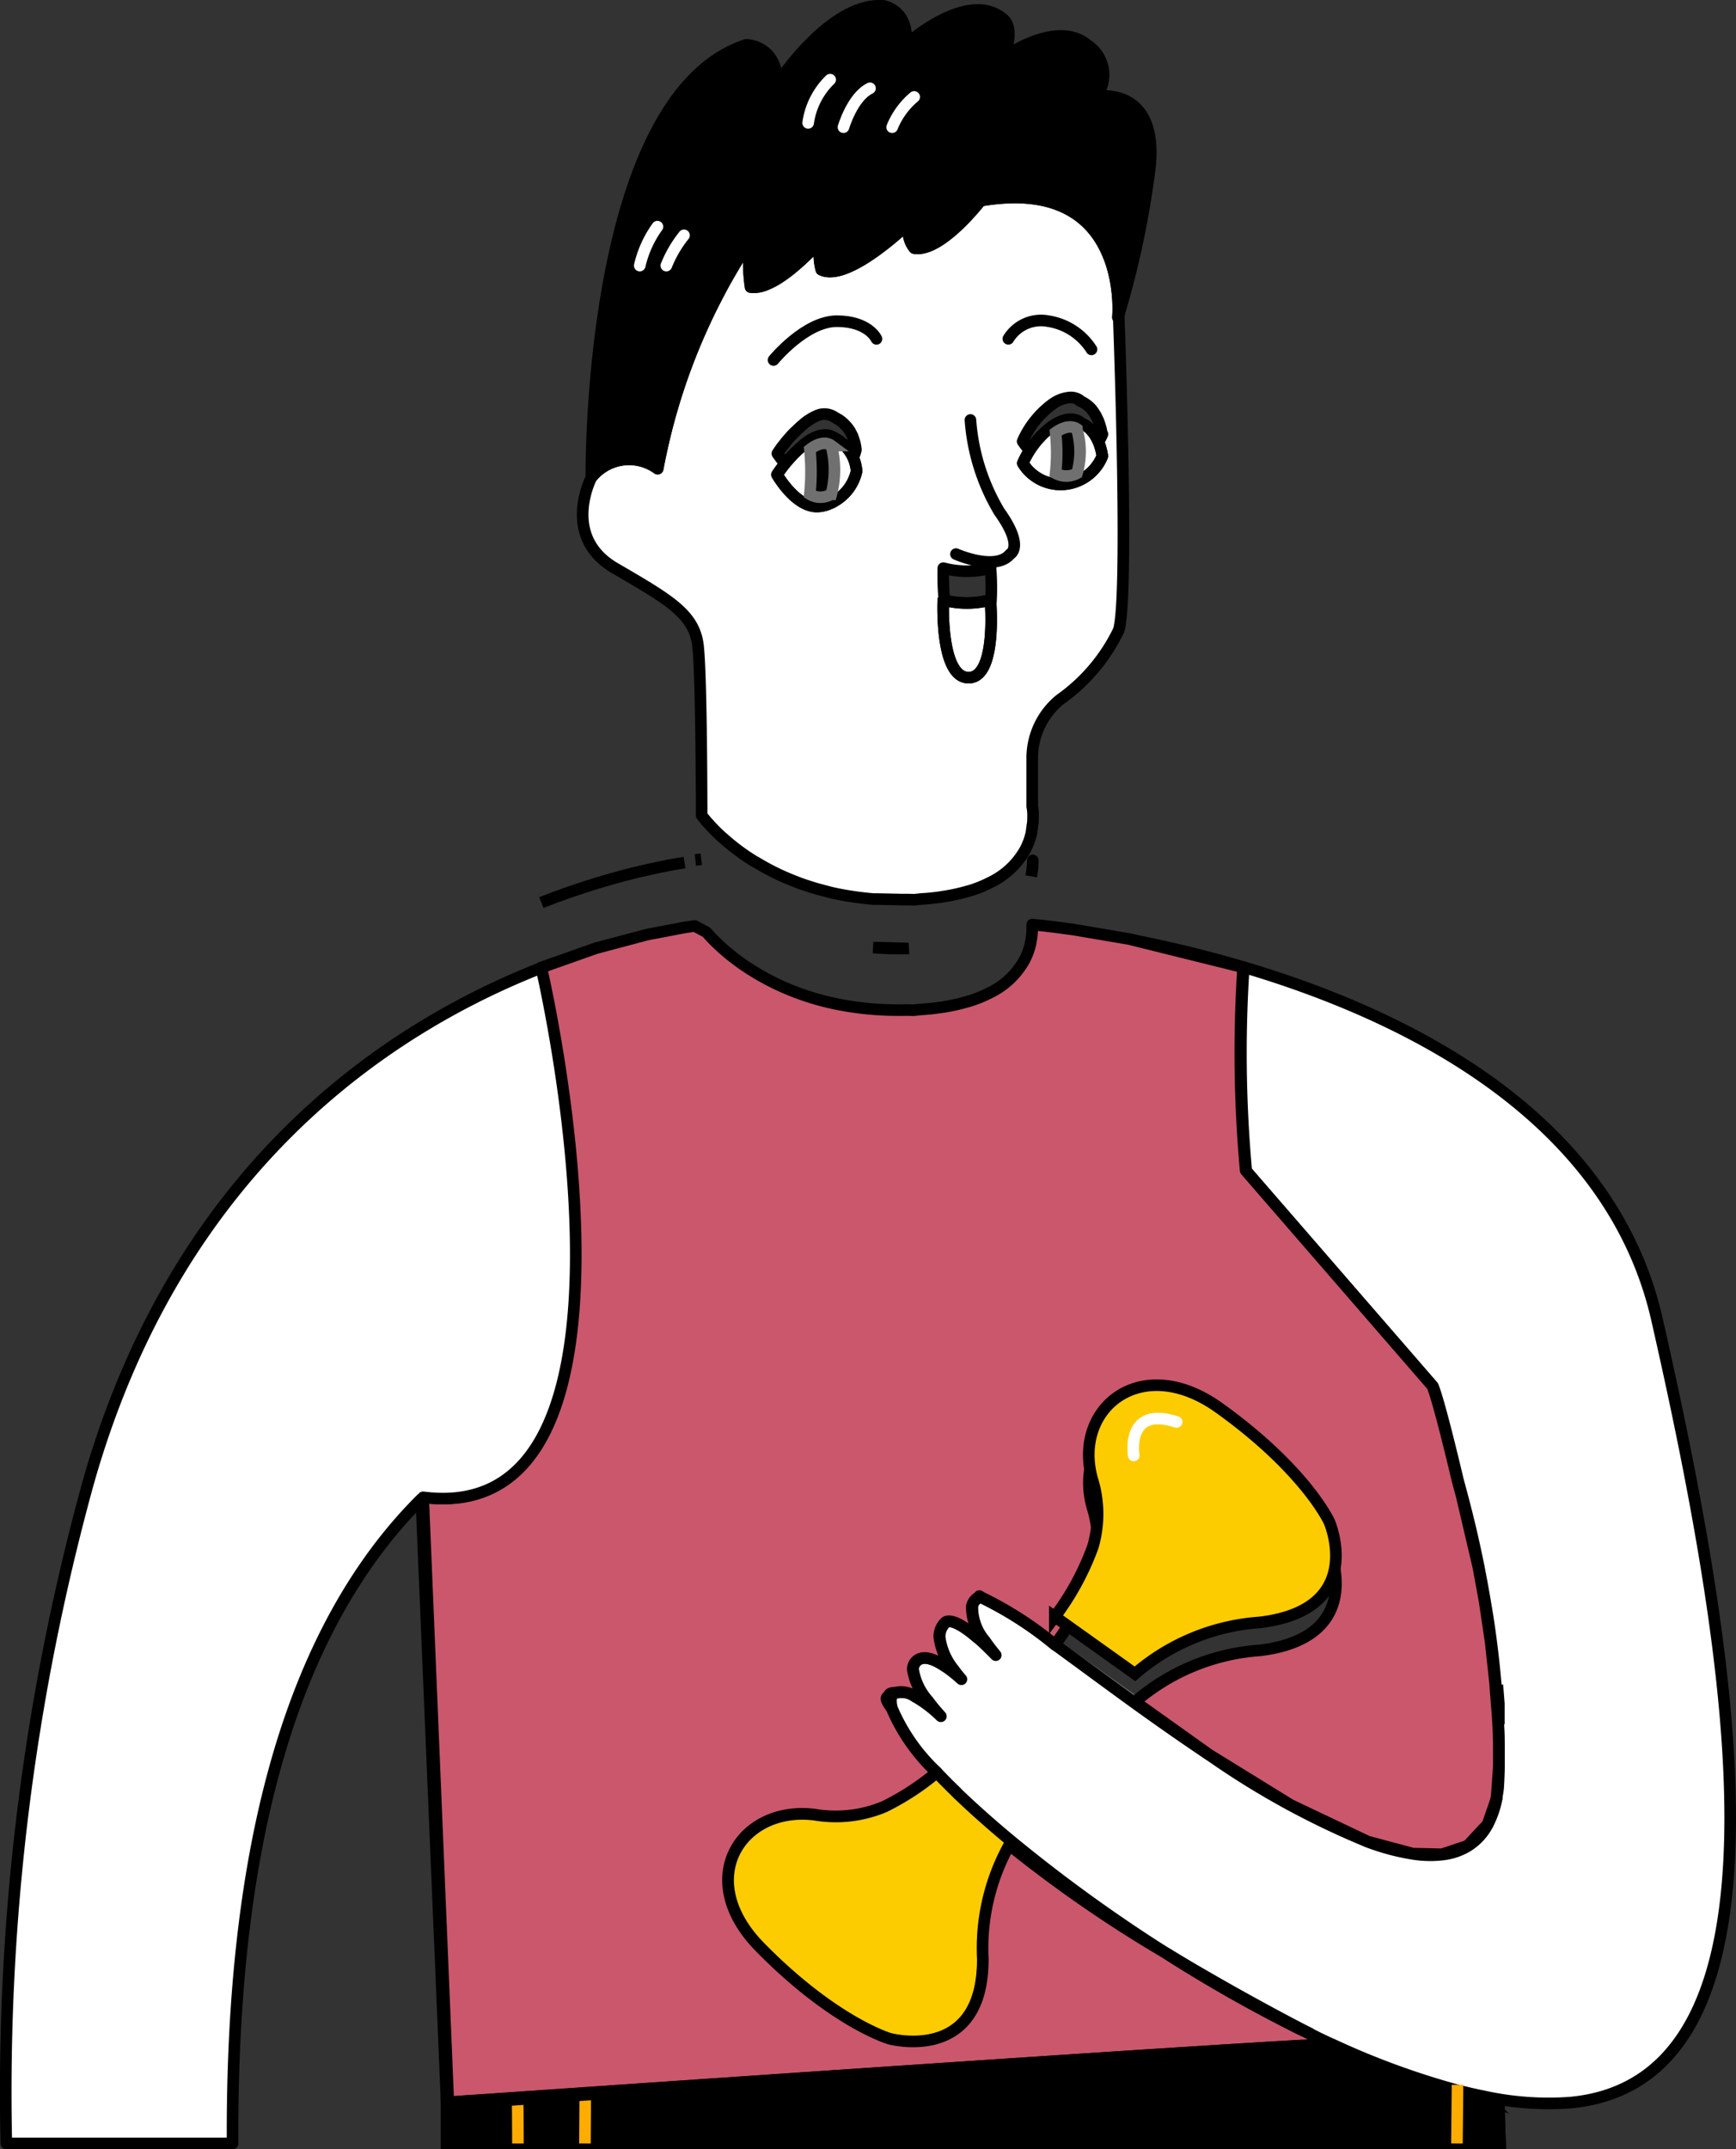 <svg xmlns="http://www.w3.org/2000/svg" width="149.739" height="185.337" viewBox="0 0 149.739 185.337">
  <rect x="0" y="0" width="149.739" height="185.337" fill="#333333" stroke="none"/>
  <g id="Layer_1" data-name="Layer 1" transform="translate(0.502 0.505)">
    <path id="Path_54537" data-name="Path 54537" d="M244.666,77.742l-.064.19a12.182,12.182,0,0,0-.091-2.5c-.013-.086-.023-.178-.038-.269s-.028-.183-.043-.274h0c-.018-.091-.038-.183-.053-.279-.061-.284-.124-.582-.211-.881-.025-.1-.053-.2-.086-.3l-.1-.3c-.02-.071-.048-.14-.074-.211l-.124-.3a7.627,7.627,0,0,0-.322-.716.136.136,0,0,0-.02-.043c-.086-.165-.178-.333-.274-.493-1.488-2.494-4.472-4.515-10.413-3.495l-.038.038h0a.955.955,0,0,1-.1.124c-.048.058-.1.13-.168.208s-.135.163-.221.254h0c-.079.091-.165.193-.267.3s-.216.236-.323.361c-.335.358-.731.762-1.156,1.133-.076.058-.145.124-.216.188-1.044.9-2.24,1.641-3.23,1.478a2.339,2.339,0,0,1-.381-2.24l-.038.036a1.056,1.056,0,0,1-.117.109c-.287.274-.929.863-1.742,1.524l-.226.178c-.241.193-.508.394-.762.582l-.322.231c-.4.279-.823.549-1.237.78-.1.053-.193.107-.289.155a4.527,4.527,0,0,1-.419.2c-.086.043-.168.081-.254.114a2.531,2.531,0,0,1-.254.1,3.6,3.6,0,0,1-1.016.241,1.779,1.779,0,0,1-.963-.14,4.8,4.8,0,0,1-.124-1.956,5.522,5.522,0,0,1,.124-.63,21.45,21.45,0,0,1-3.266,3.022c-.081.058-.157.112-.239.16s-.17.114-.254.168a6.381,6.381,0,0,1-.93.483,2.572,2.572,0,0,1-1.415.254,13.791,13.791,0,0,1,0-4.089q-1.128,1.724-2.143,3.517c-.2.361-.4.721-.587,1.084s-.391.762-.574,1.125c-.028.043-.048.091-.071.135q-.282.571-.546,1.143a52.247,52.247,0,0,0-3.528,10.11c-.1.434-.2.869-.295,1.305s-.188.876-.269,1.316a.026.026,0,0,0,0,.018,4.165,4.165,0,0,0-5.717.762s-2.651,5.079,2.032,7.809,6.857,3.959,7.169,6.694.312,14.613.312,14.613.155.221.477.6l.071.069a14.658,14.658,0,0,0,1.234,1.247l.038.033.023.015a18.7,18.7,0,0,0,2.794,2.07h.015l.033.015a20.637,20.637,0,0,0,3.482,1.7l.028.015c.068.028.14.056.208.076.254.1.508.183.775.269l.081.025c.254.086.526.168.79.239.317.089.635.17.95.254s.673.155,1.016.221c.929.175,1.872.3,2.811.381h.411l2.032.043h.6l.467.013.65-.066c.549-.03,1.064-.086,1.554-.155l.122-.018.076-.015a16.481,16.481,0,0,0,2.263-.488h.015a10.4,10.4,0,0,0,1.762-.688l.066-.028.03-.02A6.783,6.783,0,0,0,236.511,124l.015-.018.015-.025a5.741,5.741,0,0,0,.615-1.661v-.038l.053-.4.058-.4.015-.508v-.158a4.162,4.162,0,0,0-.074-.683v-4.19a6.5,6.5,0,0,1,2.385-5.013,15.65,15.65,0,0,0,5.079-6C245.509,102.109,244.8,81.386,244.666,77.742ZM218.642,92.268a1.742,1.742,0,0,1-.231-.015.3.3,0,0,1-.066,0,.15.15,0,0,1-.053,0h0a.928.928,0,0,1-.168-.03.83.83,0,0,1-.165-.053.229.229,0,0,1-.071-.023.586.586,0,0,1-.1-.038h0a1.048,1.048,0,0,1-.16-.063c-.053-.028-.109-.053-.163-.086h0c-.015,0-.03-.018-.048-.023l-.107-.064h0a1.649,1.649,0,0,1-.15-.1l-.152-.109h0l-.031-.02a2.547,2.547,0,0,1-.254-.206,3.031,3.031,0,0,1-.254-.254l-.13-.13c-.081-.086-.163-.17-.231-.254a1.417,1.417,0,0,1-.107-.124,1.231,1.231,0,0,0-.1-.124h0l-.1-.117h0a1.308,1.308,0,0,0-.091-.109h0a1.188,1.188,0,0,0-.079-.1h0a.392.392,0,0,0-.043-.048c-.013-.023-.028-.038-.038-.056h0a.8.8,0,0,0-.071-.091h0s-.036-.053-.058-.081h0l-.053-.076h0a.583.583,0,0,0-.048-.058h0l-.038-.053v-.013a.232.232,0,0,0-.033-.038h0a.051.051,0,0,0-.02-.025h0V89.67h0c.084-.124.17-.254.254-.371h0a4.28,4.28,0,0,1,.279-.371c.1-.117.193-.254.292-.366l.3-.345c.1-.112.206-.226.322-.333h0a2.1,2.1,0,0,1,.206-.193,2.23,2.23,0,0,1,.175-.173l.081-.076a.938.938,0,0,1,.107-.1,1.291,1.291,0,0,1,.109-.091h0c.112-.1.231-.2.348-.295h0l.038-.028.038-.025a.64.64,0,0,1,.112-.081.025.025,0,0,0,.018,0,.977.977,0,0,1,.107-.076l.119-.076c.058-.036.127-.074.2-.112a2.289,2.289,0,0,1,.226-.107,1.543,1.543,0,0,1,1.559.069h0l.361.211.03.015h0c.061.038.119.081.178.124h0a1.783,1.783,0,0,1,.168.135l.076.071a.436.436,0,0,1,.084.084c.056.056.109.109.158.162h0c.048.053.091.107.135.163h0c.043.058.081.112.119.173h0l.015.02a.694.694,0,0,1,.066.1.029.029,0,0,1,0,.018.063.063,0,0,1,.02.038,3.091,3.091,0,0,1,.206.4.025.025,0,0,1,0,.018c.041.1.079.216.114.325.018.056.033.112.048.168.028.117.053.236.074.361,0,.076.023.15.028.226a.646.646,0,0,1-.048.2,3.784,3.784,0,0,1-.135.4c-.02.056-.041.112-.066.168a2.09,2.09,0,0,1-.107.213.084.084,0,0,1-.033.066c-.058.1-.117.2-.183.295a3.338,3.338,0,0,1-.279.376c-.053.058-.1.119-.155.173a1.137,1.137,0,0,1-.168.165c-.058.056-.117.1-.175.152a.99.99,0,0,1-.19.145,2.248,2.248,0,0,1-.2.135,2.061,2.061,0,0,1-.2.122v-.117a.028.028,0,0,1-.023,0l-.02.015-.028.018-.031.015a.163.163,0,0,0-.038.028l-.028.015-.053.02h0a.932.932,0,0,0-.114.043,2.585,2.585,0,0,1-.7.218c-.081,0-.16.036-.254.041A1.314,1.314,0,0,1,218.642,92.268Zm10.908,7.294a8,8,0,0,0,4.063,0s.622,6.694-1.872,6.694-2.2-6.694-2.2-6.694Zm13.714-11.555h0a3.1,3.1,0,0,1-.254.508,3.94,3.94,0,0,1-.5.665,2.5,2.5,0,0,1-.274.269.252.252,0,0,1-.053.048c-.079.071-.165.135-.254.2a.318.318,0,0,1-.043.03,2.871,2.871,0,0,1-.462.279,3.582,3.582,0,0,1-1.044.361c-.074.015-.15.033-.231.043l-.328.028h0a3.688,3.688,0,0,1-.9-.071,1.389,1.389,0,0,1-.236-.053,4.3,4.3,0,0,1-.462-.155c-.066-.028-.13-.053-.193-.086a3.913,3.913,0,0,1-.475-.254,2.613,2.613,0,0,1-.254-.178,2.69,2.69,0,0,1-.274-.236q-.1-.094-.2-.2a.327.327,0,0,1-.038-.043q-.11-.122-.208-.254c-.071-.091-.135-.188-.2-.284a8,8,0,0,1,2.5-3.159c.018,0,.043-.038.091-.071l.081-.048a2.893,2.893,0,0,1,1.468-.508,1.349,1.349,0,0,1,.762.226h0a.117.117,0,0,1,.018.066,1.208,1.208,0,0,1,.254.117.031.031,0,0,1,.033.018,2.657,2.657,0,0,1,.508.358,2.312,2.312,0,0,1,.338.376l.114.163c.069.112.14.226.2.338l.081.173a2.359,2.359,0,0,1,.15.361.864.864,0,0,1,.043.13,4.231,4.231,0,0,1,.2.853Z" transform="translate(-148.676 -51.071)" fill="#fff" stroke="#000" stroke-linecap="round" stroke-linejoin="round" stroke-width="1"/>
    <path id="Path_54538" data-name="Path 54538" d="M323.046,200.137c-2.491,0-2.182-6.7-2.182-6.7a8.01,8.01,0,0,0,4.063,0S325.539,200.137,323.046,200.137Z" transform="translate(-240.003 -142.205)" fill="#fff" stroke="#000" stroke-linecap="round" stroke-linejoin="round" stroke-width="1"/>
    <path id="Path_54539" data-name="Path 54539" d="M354.76,138.566A3.9,3.9,0,0,1,351.329,141a3.832,3.832,0,0,1-3.428-1.826,8,8,0,0,1,2.5-3.167h0c.127-.091,1.443-1.051,2.405-.4a.384.384,0,0,1,.015.074C354.528,136.27,354.76,138.566,354.76,138.566Z" transform="translate(-260.182 -99.738)" fill="#fff" stroke="#000" stroke-linecap="round" stroke-linejoin="round" stroke-width="1"/>
    <path id="Path_54540" data-name="Path 54540" d="M271.3,143.546a3.957,3.957,0,0,1-1.945,2.616l-.02.013c-.023.015-.066.036-.119.071a1.724,1.724,0,0,1-.206.089,2.714,2.714,0,0,1-1.146.267c-1.869,0-3.428-2.745-3.428-2.745a11.937,11.937,0,0,1,2.494-2.733l.036-.028c.228-.18,1.465-1.1,2.382-.419h0A3.5,3.5,0,0,1,271.3,143.546Z" transform="translate(-197.918 -103.425)" fill="#fff" stroke="#000" stroke-linecap="round" stroke-linejoin="round" stroke-width="1"/>
    <path id="Path_54732" data-name="Path 54732" d="M243.512,665.935H152.9c-.038-2.08-.071-3.246-.076-3.38h0l5.971-.414h0l42.557-2.928,5.587-.381,1.2-.081,17.589-1.209h.117l.668-.048.376-.023.295-.021h.1l.231.03h.061l2.326.285h.043q.587.274,1.181.531c.216.091.424.183.64.269a67.085,67.085,0,0,0,8.1,2.854c1.778.574,3.172.988,3.5,1.09h0l.069.023c.023.655.038,1.326.053,2.014v.226C243.5,665.161,243.507,665.544,243.512,665.935Z" transform="translate(-114.645 -481.603)" fill="none" stroke="#000" stroke-miterlimit="10" stroke-width="1"/>
    <path id="Path_54552" data-name="Path 54552" d="M323.046,200.137c-2.491,0-2.182-6.7-2.182-6.7a8.01,8.01,0,0,0,4.063,0S325.539,200.137,323.046,200.137Z" transform="translate(-240.003 -142.205)" fill="none" stroke="#000" stroke-linecap="round" stroke-linejoin="round" stroke-width="1"/>
    <path id="Path_54553" data-name="Path 54553" d="M354.76,139.012a3.9,3.9,0,0,1-3.431,2.435,3.832,3.832,0,0,1-3.428-1.826,8,8,0,0,1,2.5-3.167h0a2.885,2.885,0,0,1,1.544-.475,2.485,2.485,0,0,1,.874.145C354.528,136.716,354.76,139.012,354.76,139.012Z" transform="translate(-260.182 -100.176)" fill="none" stroke="#000" stroke-linecap="round" stroke-linejoin="round" stroke-width="1"/>
    <path id="Path_54554" data-name="Path 54554" d="M271.3,143.755a3.951,3.951,0,0,1-1.945,2.608l-.02.015-.119.071-.206.086a2.677,2.677,0,0,1-1.146.254c-1.869,0-3.428-2.745-3.428-2.745a11.919,11.919,0,0,1,2.494-2.73l.036-.028a2.773,2.773,0,0,1,1.524-.587,2.244,2.244,0,0,1,.863.165h0A3.5,3.5,0,0,1,271.3,143.755Z" transform="translate(-197.918 -103.624)" fill="none" stroke="#000" stroke-linecap="round" stroke-linejoin="round" stroke-width="1"/>
    <path id="Path_54555" data-name="Path 54555" d="M277.431,147.576h-.018l-.092.056-.157.066a1.735,1.735,0,0,1-1.585-.129,18.8,18.8,0,0,0,0-3.853l.028-.023c.175-.14,1.12-.841,1.824-.32h0A8.317,8.317,0,0,1,277.431,147.576Z" transform="translate(-206.229 -105.458)" stroke="#707070" stroke-width="1"/>
    <path id="Path_54556" data-name="Path 54556" d="M360.889,141.93a1.928,1.928,0,0,1-1.849,0,15.95,15.95,0,0,0,0-3.515h0c.1-.074,1.1-.808,1.844-.31a.361.361,0,0,1,0,.053A6.822,6.822,0,0,1,360.889,141.93Z" transform="translate(-268.493 -101.62)" stroke="#707070" stroke-width="1"/>
    <path id="Path_54557" data-name="Path 54557" d="M263.24,112.927s2.733-3.347,5.465-3.347,3.416,1.524,3.416,1.524" transform="translate(-197.022 -82.387)" fill="none" stroke="#000" stroke-linecap="round" stroke-linejoin="round" stroke-width="1"/>
    <path id="Path_54558" data-name="Path 54558" d="M343,110.916a3.3,3.3,0,0,1,3.428-1.524,5.409,5.409,0,0,1,3.741,2.435" transform="translate(-256.526 -82.204)" fill="none" stroke="#000" stroke-linecap="round" stroke-linejoin="round" stroke-width="1"/>
    <path id="Path_54559" data-name="Path 54559" d="M249.487,17.067a78.078,78.078,0,0,1-2.611,12.094h0l-.066.208s1.143-12.31-11.84-10.07c0,0-3.428,4.472-5.717,4.1a2.331,2.331,0,0,1-.381-2.237s-5.333,5.221-7.634,4.1a4.894,4.894,0,0,1,0-2.6c-.221.254-3.876,4.444-6.1,4.081a13.5,13.5,0,0,1,0-4.1,53.529,53.529,0,0,0-8.02,19.761,4.17,4.17,0,0,0-5.727.762s-.384-32.832,13.358-37.3c0,0,2.679,0,2.679,3.352,0,0,4.571-7.086,9.168-6.71,0,0,2.286.381,1.9,3.357,0,0,5.333-4.846,8.4-2.237,0,0,1.143.744,0,3.352.208-.145,4.637-3.3,7.251-1.115a3.048,3.048,0,0,1,.952,4.206,2.537,2.537,0,0,1-.19.254S250.635,9.232,249.487,17.067Z" transform="translate(-150.884 -2.503)" stroke="#000" stroke-linecap="round" stroke-linejoin="round" stroke-width="1"/>
    <path id="Path_54560" data-name="Path 54560" d="M217.81,80.837a9.327,9.327,0,0,1,1.524-3.357" transform="translate(-163.13 -58.439)" fill="none" stroke="#fff" stroke-linecap="round" stroke-linejoin="round" stroke-width="1"/>
    <path id="Path_54561" data-name="Path 54561" d="M226.84,83.031a10.191,10.191,0,0,1,1.524-2.611" transform="translate(-169.867 -60.632)" fill="none" stroke="#fff" stroke-linecap="round" stroke-linejoin="round" stroke-width="1"/>
    <path id="Path_54562" data-name="Path 54562" d="M275,31.288a6.455,6.455,0,0,1,1.9-3.728" transform="translate(-205.796 -21.196)" fill="none" stroke="#fff" stroke-linecap="round" stroke-linejoin="round" stroke-width="1"/>
    <path id="Path_54563" data-name="Path 54563" d="M287,33.855s.762-2.611,2.286-3.355" transform="translate(-214.748 -23.39)" fill="none" stroke="#fff" stroke-linecap="round" stroke-linejoin="round" stroke-width="1"/>
    <path id="Path_54564" data-name="Path 54564" d="M303.53,36.041a6.681,6.681,0,0,1,1.9-2.611" transform="translate(-227.08 -25.576)" fill="none" stroke="#fff" stroke-linecap="round" stroke-linejoin="round" stroke-width="1"/>
    <path id="Path_54565" data-name="Path 54565" d="M325.21,146.9s3.429,1.524,4.673,0c0,0,1.247-.61-.932-3.652a17.9,17.9,0,0,1-2.494-7.913" transform="translate(-243.254 -99.623)" fill="none" stroke="#000" stroke-linecap="round" stroke-linejoin="round" stroke-width="1"/>
    <path id="Path_54566" data-name="Path 54566" d="M237.2,277.32l-.508.058" transform="translate(-177.215 -203.727)" fill="none" stroke="#000" stroke-miterlimit="10" stroke-width="1"/>
    <path id="Path_54570" data-name="Path 54570" d="M184.39,281.556c1.694-.671,3.3-1.214,4.764-1.661,1.656-.508,3.144-.889,4.409-1.171,1.315-.3,2.4-.493,3.18-.615" transform="translate(-138.197 -204.23)" fill="none" stroke="#000" stroke-miterlimit="10" stroke-width="1"/>
    <path id="Path_54575" data-name="Path 54575" d="M447.426,657.11l-1.76.089H445.6" transform="translate(-333.07 -481.349)" fill="none" stroke="#000" stroke-miterlimit="10" stroke-width="1"/>
    <path id="Path_54576" data-name="Path 54576" d="M351.245,277.64c0,.16,0,.325-.015.508" transform="translate(-262.666 -203.951)" fill="none" stroke="#000" stroke-linecap="round" stroke-linejoin="round" stroke-width="1"/>
    <path id="Path_54577" data-name="Path 54577" d="M380.428,105.933h0c0-.345-.018-.533-.018-.533" transform="translate(-284.435 -79.268)" fill="none" stroke="#000" stroke-linecap="round" stroke-linejoin="round" stroke-width="1"/>
    <path id="Path_54733" data-name="Path 54733" d="M243.076,665.308H152.19v-3.535h.145l.274-.023.323-.02.645-.043.533-.038.955-.064,3.246-.211h.018l42.539-2.794,3.446-.226,2.148-.14,1.2-.081,19.372-1.27h.051l1.488-.1h.015l2.456-.155,8.35,3.654h0l2.215.973a.028.028,0,0,1,.018,0l1.257.549v.129c.048.612.086,1.27.122,2.032a1.52,1.52,0,0,0,.013.241C243.043,664.539,243.06,664.917,243.076,665.308Z" transform="translate(-114.175 -480.976)" stroke="#000" stroke-miterlimit="10" stroke-width="1"/>
    <path id="Path_54734" data-name="Path 54734" d="M176.358,679.289c0-2.032-.023-3.37-.028-3.794v-.145" transform="translate(-132.184 -494.957)" fill="none" stroke="#ffac00" stroke-miterlimit="10" stroke-width="1"/>
    <path id="Path_54735" data-name="Path 54735" d="M199.215,675.35s0,1.445-.025,3.939" transform="translate(-149.239 -494.957)" fill="none" stroke="#ffac00" stroke-miterlimit="10" stroke-width="1"/>
    <path id="Path_54592" data-name="Path 54592" d="M272.329,570.88c-.066.1-.127.2-.19.31A18.349,18.349,0,0,0,269.852,581c.036,9.117-8.043,6.9-8.043,6.9s-4.787-1.382-11.195-7.911c-5.755-5.879-1.613-12.244,4.787-11.406a10.83,10.83,0,0,0,5.94-.693,22.149,22.149,0,0,0,4.528-2.956c.508.541,1.074,1.1,1.671,1.681v.015C268.936,567.97,270.548,569.408,272.329,570.88Z" transform="translate(-185.56 -412.579)" fill="#fdcc00" stroke="#707070" stroke-width="1"/>
    <path id="Path_54593" data-name="Path 54593" d="M335.766,526.57c-.19.175-.371.348-.546.521h.023l-3.078,3.418c-.919,1.016-1.872,2.08-2.73,3.048-1.717,1.9-3.078,3.431-3.078,3.431l-.015-.023a17.489,17.489,0,0,0-1.133,1.59c-1.778-1.473-3.4-2.911-4.787-4.254h0c-.6-.574-1.161-1.145-1.671-1.686.074-.056.14-.114.213-.18a39.493,39.493,0,0,0,4.1-3.987l3.078-3.419a41.549,41.549,0,0,0,2.794-3.429l.274.191,6.641,4.736A.56.56,0,0,0,335.766,526.57Z" transform="translate(-238.435 -380.253)" fill="#ffac00" stroke="#707070" stroke-width="1"/>
    <path id="Path_54594" data-name="Path 54594" d="M361.711,382.353a26.074,26.074,0,0,1-7.494-.549c-.734-.145-1.473-.32-2.235-.508a67.792,67.792,0,0,1-10.8-3.967l-.053-.02c-.449-.2-.909-.422-1.359-.637l-.274-.137-.127-.066c-.02-.015-.051-.02-.074-.036l-.081-.043c-.437-.2-.866-.411-1.3-.63a123.883,123.883,0,0,1-10.92-6.207.874.874,0,0,0-.081-.048,132.922,132.922,0,0,1-13.353-9.651c-1.778-1.473-3.4-2.913-4.787-4.257v-.015c-.6-.571-1.161-1.143-1.674-1.684a16.372,16.372,0,0,1-3.868-5.5h0a2.224,2.224,0,0,1-.081-1.041.705.705,0,0,1,.381-.33,2.032,2.032,0,0,1,1.714.338,11.154,11.154,0,0,1,2.182,1.671c-.368-.4-.747-.853-1.095-1.316h0a5.318,5.318,0,0,1-1.3-2.7.976.976,0,0,1,.29-.721c.571-.556,1.509-.218,2.476.434a12.859,12.859,0,0,1,1.4,1.112c-.221-.254-.445-.536-.645-.808h0a5.514,5.514,0,0,1-1.229-2.819h0a1.662,1.662,0,0,1,.508-1.255s.508-.658,2.776,1.316c.444.381.952.874,1.554,1.488-.31-.381-.627-.782-.917-1.206h0a4.48,4.48,0,0,1-1.1-2.992.052.052,0,0,1,0-.028,1.133,1.133,0,0,1,.482-.7.075.075,0,0,1,.058-.02.51.51,0,0,1,.3,0,31.5,31.5,0,0,1,6.288,4.046l.023.023.274.19c1.938,1.415,4.173,3.068,6.563,4.8,2.047,1.475,4.216,3,6.412,4.465l.046.028.03.02a70.33,70.33,0,0,0,13.643,7.472,19.8,19.8,0,0,0,3.891,1.039h.013a9.225,9.225,0,0,0,2.509.059,5.244,5.244,0,0,0,2.2-.737,4.828,4.828,0,0,0,1.714-1.856,7.975,7.975,0,0,0,.777-2.255v-.094c.043-.236.089-.483.119-.744,0,0,.058-.671.079-1.92v-1.719c-.015-.952-.051-2.1-.124-3.38-.046-.709-.1-1.46-.18-2.263l-.015-.145q-.132-1.524-.353-3.23c-.135-1.062-.3-2.189-.508-3.365l-.023-.145c-.147-.848-.3-1.727-.48-2.623l-.061-.351-.03-.122c-.381-1.907-.851-3.924-1.412-6.027l-.124-.462-.208-.775-.031-.124-.03-.122c-.31-1.3-1.569-6.588-2.116-7.924l-16.1-18.559a112.322,112.322,0,0,1-.221-17.539l-9.783-2.428c13.848,2.687,40.4,10.666,45.429,32.761C376.042,344.908,381.65,380.509,361.711,382.353Z" transform="translate(-226.774 -201.54)" fill="#fff" stroke="#000" stroke-linecap="round" stroke-linejoin="round" stroke-width="1"/>
    <path id="Path_54595" data-name="Path 54595" d="M236.891,347.856v1.717l-.19,2.667v.094l-.777,2.253-1.722,1.846-2.207.737-2.507-.056h-.015l-3.891-1.041-6.646-3.154-7-4.318-.03-.02-.046-.03-6.349-4.528a18.43,18.43,0,0,1,10.788-4.437c9.27-1.143,5.971-8.675,5.971-8.675s-2.019-4.457-9.485-9.811c-6.717-4.825-12.652.023-10.964,6.113a10.084,10.084,0,0,1,.066,5.841,23.2,23.2,0,0,1-3.284,6.047l-.023-.023a31.61,31.61,0,0,0-6.288-4.046l-.208-.129-.1.129a.085.085,0,0,0-.058.023,1.125,1.125,0,0,0-.482.7l-.015.015v.015a4.477,4.477,0,0,0,1.117,2.992h0l-.635-.282c-2.265-1.973-2.776-1.315-2.776-1.315a1.669,1.669,0,0,0-.508,1.257h0a5.517,5.517,0,0,0,1.227,2.816l-.747-.3c-.952-.65-1.9-.991-2.476-.434a.975.975,0,0,0-.29.721,5.316,5.316,0,0,0,1.288,2.69c-.074-.031-.526-.191-1.082-.356a2.032,2.032,0,0,0-1.714-.338c-.274,0-.472.043-.538.18-.165.317-.508.129.236,1.191h0a16.348,16.348,0,0,0,3.868,5.5,22.156,22.156,0,0,1-4.528,2.956,10.829,10.829,0,0,1-5.94.693c-6.4-.846-10.552,5.526-4.787,11.405,6.407,6.529,11.192,7.911,11.192,7.911s8.081,2.217,8.043-6.9a18.349,18.349,0,0,1,2.286-9.806,112,112,0,0,0,13.546,9.348c.03.015.053.038.081.053a125.5,125.5,0,0,0,10.92,6.217c.437.216.866.427,1.305.627l.079.043c.023.015.051.023.074.038l.127.064.274.137-.467.724-.295.02-.381.02c-13.46.762-59.046,3.888-70.967,4.711l-.955.066c-.19,0-.368.02-.533.036l-.642.043-.328.02-.274.023-2.174-52.182c21.5,2.738,10.2-45.658,10.2-45.658l4.767-1.684,4.409-1.171,3.19-.607.079-.015.348-.051.3-.043.19-.028,1,.541.066.071a16.274,16.274,0,0,0,1.234,1.242l.038.038.023.015a18.537,18.537,0,0,0,2.794,2.065l.015.013.031.015a20.927,20.927,0,0,0,3.484,1.7l.043.023.046.013a22.4,22.4,0,0,0,3.756,1.054,26.22,26.22,0,0,0,2.811.381c.932.074,1.9.1,2.936.081h.112l.467.015.65-.066c.546-.035,1.067-.086,1.554-.16l.124-.013.074-.013a16,16,0,0,0,2.265-.493h.015a10.357,10.357,0,0,0,1.76-.686l.066-.028.03-.02a6.785,6.785,0,0,0,2.943-2.677l.015-.013.015-.03a5.717,5.717,0,0,0,.612-1.661v-.036a5.809,5.809,0,0,0,.112-.81c.015-.19.015-.355.015-.508V277l.681.063c.571.066,1.481.168,2.667.34h.058l4.9.831.1.02,9.783,2.428a112.235,112.235,0,0,0,.221,17.523l16.1,18.572c.546,1.333,1.806,6.626,2.116,7.926l.03.122.028.122.208.762.127.462,1.412,6.024.028.122.069.348.48,2.621.023.145.5,3.367.353,3.228.018.145.175,2.263C236.84,345.75,236.878,346.883,236.891,347.856Z" transform="translate(-108.11 -197.773)" fill="#ca576c" stroke="#000" stroke-linecap="round" stroke-linejoin="round" stroke-width="1"/>
    <path id="Path_54596" data-name="Path 54596" d="M441.494,651.693c-.467-.219-.917-.439-1.384-.673.437.208.866.426,1.3.63Z" transform="translate(-328.974 -476.806)" fill="#fff" stroke="#000" stroke-miterlimit="10" stroke-width="1"/>
    <path id="Path_54597" data-name="Path 54597" d="M226.472,657.63,208.1,658.9l-1.2.081-48.136,3.3-5.978.411v-.157l.274-.02.328-.023.643-.043.533-.036.952-.066C167.428,661.518,213.032,658.374,226.472,657.63Z" transform="translate(-114.623 -481.737)" fill="none" stroke="#000" stroke-miterlimit="10" stroke-width="1"/>
    <path id="Path_54598" data-name="Path 54598" d="M300.128,305.829a.413.413,0,0,1-.112,0,28.3,28.3,0,0,1-2.936-.079Z" transform="translate(-222.268 -224.543)" fill="none" stroke="#000" stroke-miterlimit="10" stroke-width="1"/>
    <path id="Path_54599" data-name="Path 54599" d="M350.9,279.66a5.747,5.747,0,0,1-.112.81Z" transform="translate(-262.338 -205.424)" fill="none" stroke="#000" stroke-miterlimit="10" stroke-width="1"/>
    <path id="Path_54600" data-name="Path 54600" d="M409.414,633.46c-.467-.219-.919-.439-1.384-.673a124.509,124.509,0,0,1-10.92-6.207c5.6,3.381,10.61,6,12.231,6.834A.613.613,0,0,1,409.414,633.46Z" transform="translate(-296.894 -458.573)" fill="none" stroke="#000" stroke-miterlimit="10" stroke-width="1"/>
    <path id="Path_54601" data-name="Path 54601" d="M376.5,463.37a18.431,18.431,0,0,0-10.8,4.437l-6.636-4.734-.274-.19a23.162,23.162,0,0,0,3.284-6.047,10.044,10.044,0,0,0-.066-5.841c-1.689-6.1,4.249-10.938,10.964-6.11,7.474,5.356,9.49,9.813,9.49,9.813S385.763,462.24,376.5,463.37Z" transform="translate(-268.306 -323.971)" fill="#fdcc00" stroke="#000" stroke-miterlimit="10" stroke-width="1"/>
    <path id="Path_54602" data-name="Path 54602" d="M508.762,573.32v.071A.232.232,0,0,1,508.762,573.32Z" transform="translate(-380.189 -418.839)" fill="none" stroke="#000" stroke-miterlimit="10" stroke-width="1"/>
    <path id="Path_54603" data-name="Path 54603" d="M509.217,544.293v1.778c0-.952-.051-2.1-.127-3.38Z" transform="translate(-380.436 -397.889)" fill="none" stroke="#000" stroke-miterlimit="10" stroke-width="1"/>
    <path id="Path_54604" data-name="Path 54604" d="M385.453,460.174s-.742-4.335,3.7-2.89" transform="translate(-288.164 -335.167)" fill="none" stroke="#fff" stroke-linecap="round" stroke-linejoin="round" stroke-width="1"/>
    <path id="Path_54736" data-name="Path 54736" d="M495.35,676.006c.023-2.166.038-3.731.048-4.5v-.554" transform="translate(-370.185 -491.674)" fill="none" stroke="#ffac00" stroke-miterlimit="10" stroke-width="1"/>
    <path id="Path_54567" data-name="Path 54567" d="M48.695,291.69h-.015c-12.952,5.079-31.448,17.015-39.166,44.733a197.521,197.521,0,0,0-6.969,56.641H22.062c-.107-20.317,3.07-42.412,16.279-55.572l2.182,52.037h.145V389.5L38.5,337.347C59.846,340.065,48.85,292.322,48.695,291.69Z" transform="translate(-2.502 -208.732)" fill="#fff" stroke="#000" stroke-linejoin="round" stroke-width="1"/>
  </g>
</svg>
